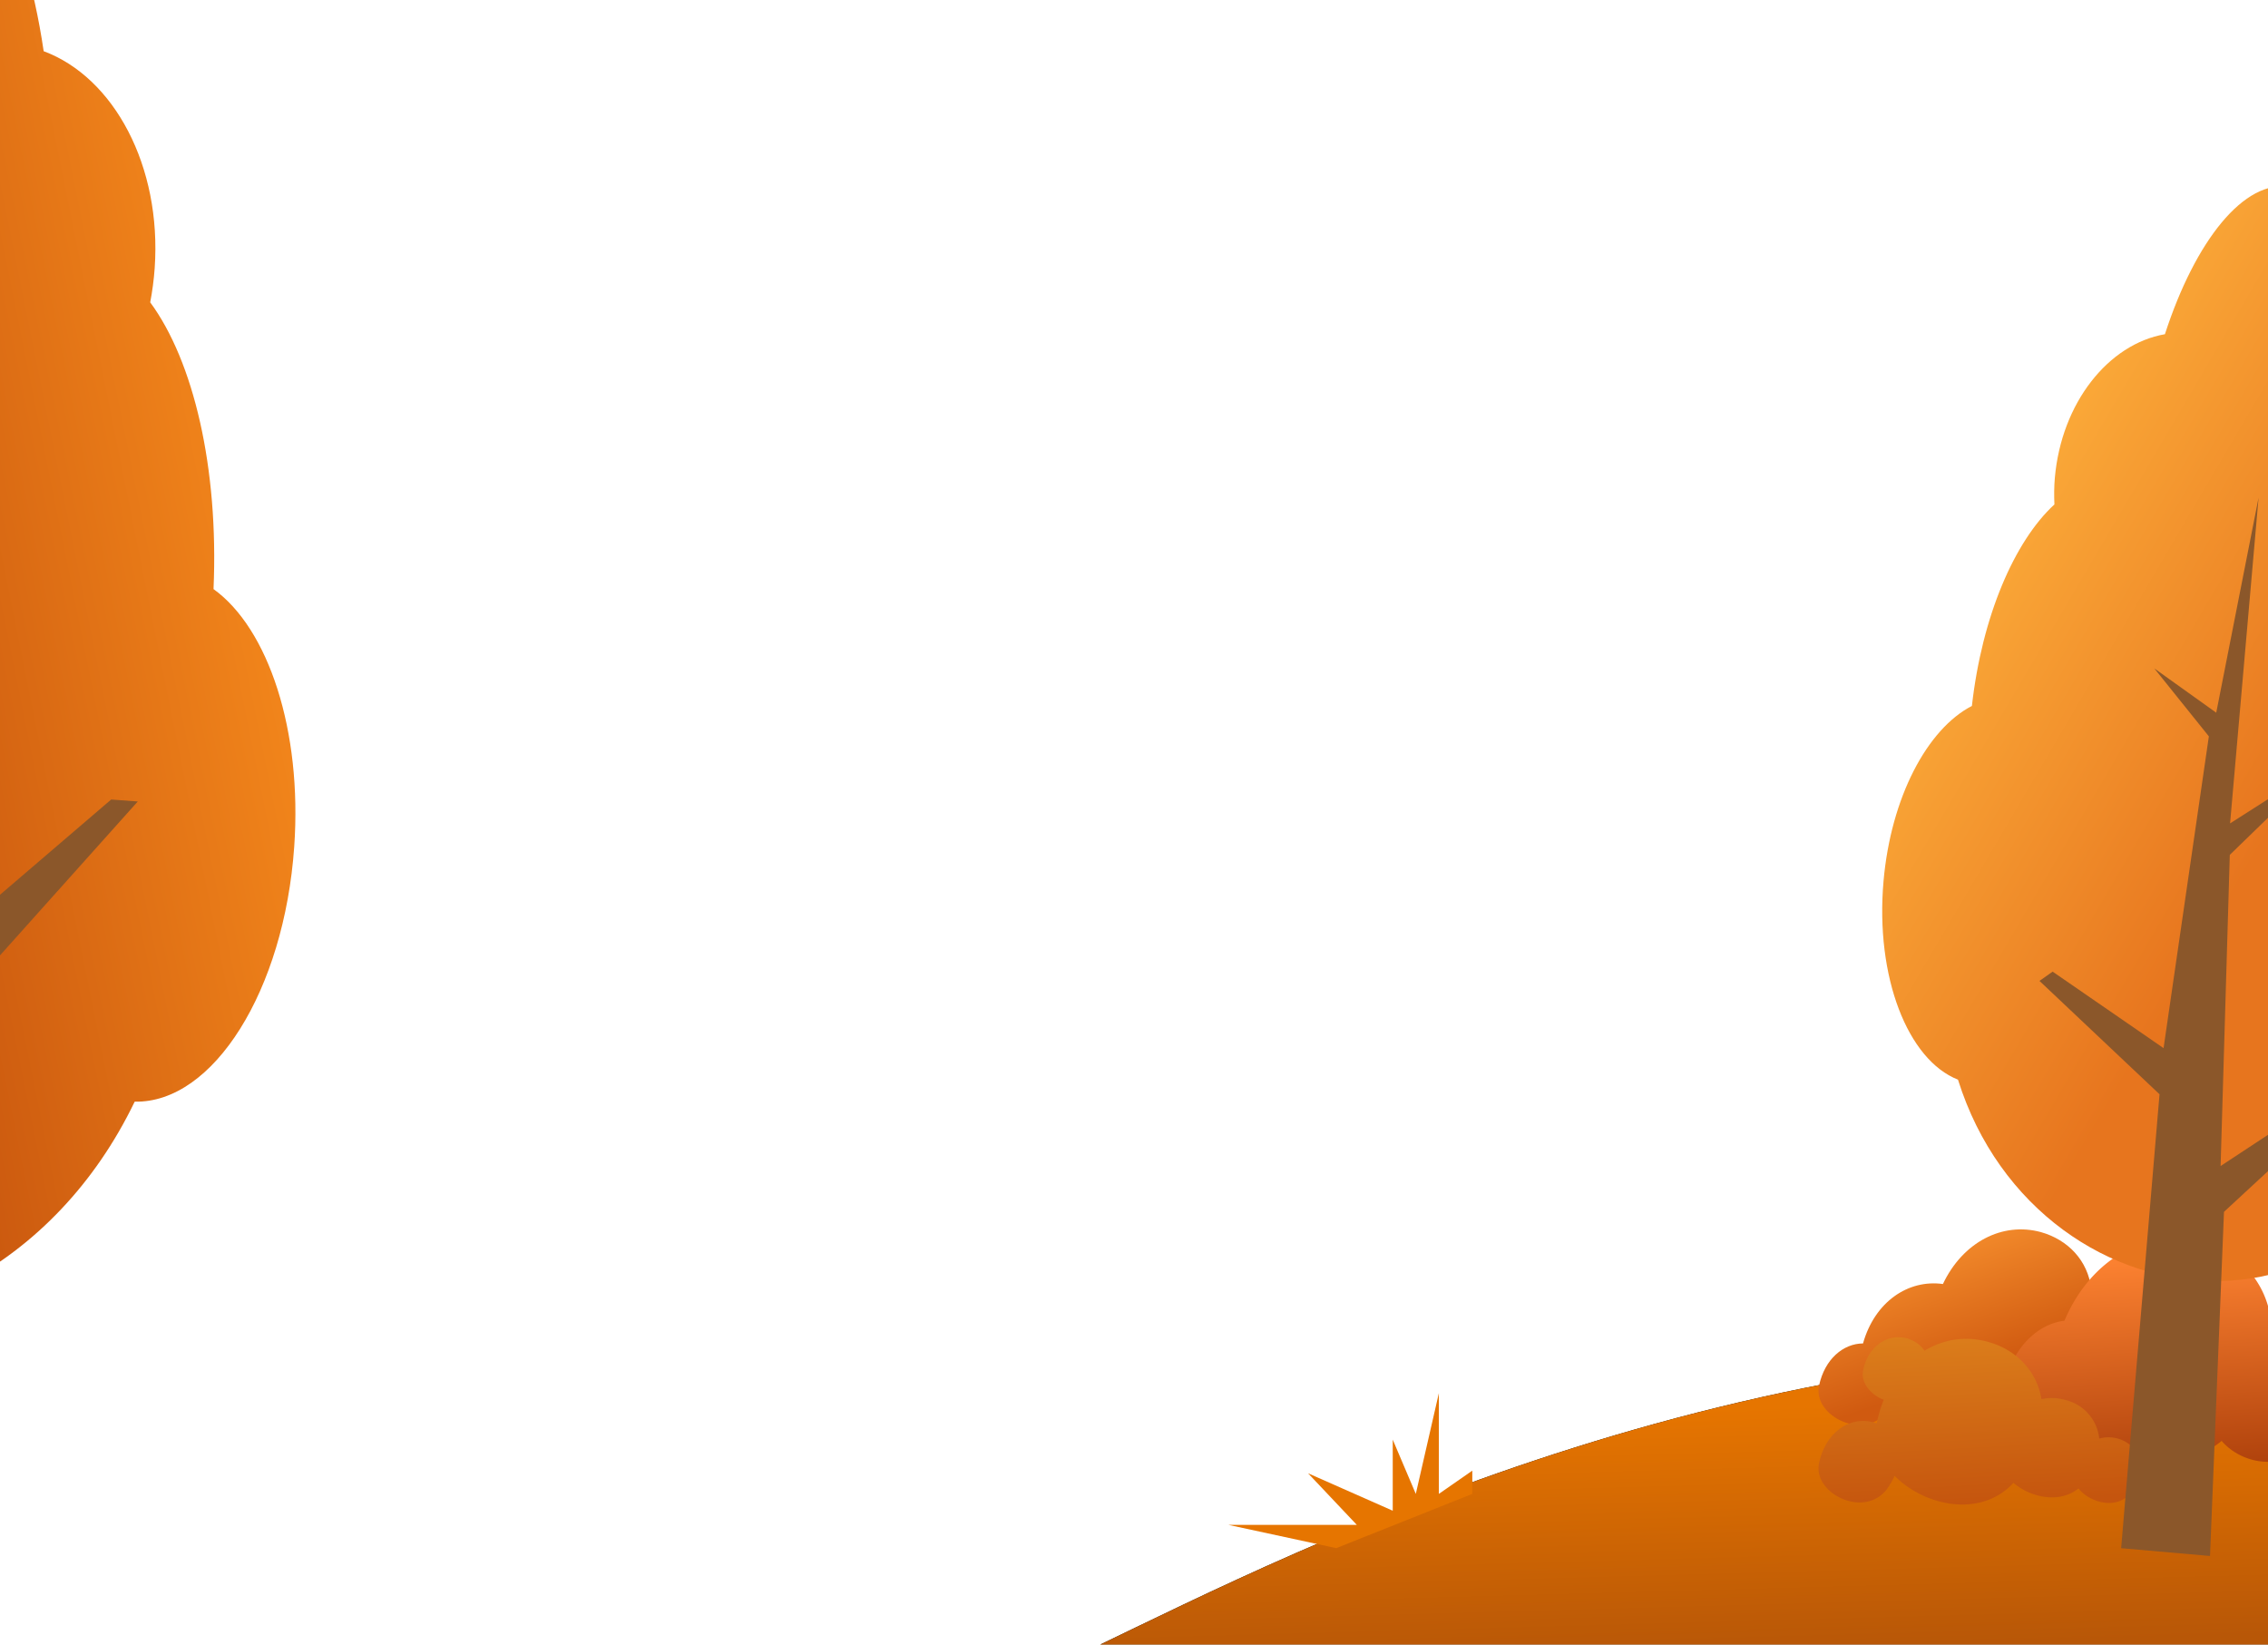 <svg xmlns="http://www.w3.org/2000/svg" xmlns:xlink="http://www.w3.org/1999/xlink" width="1200" height="870" viewBox="0 0 1200 870">
  <defs>
    <linearGradient id="linearGradient-1" x1="57.4%" x2="50%" y1="100%" y2="27.9%">
      <stop offset="0%" stop-color="#B85707"/>
      <stop offset="100%" stop-color="#E67500"/>
    </linearGradient>
    <path id="path-2" d="M947 984c114.3-54.9 350.2-176.2 649-157 1.3 47 1.3 99.2 0 157-313.9-2.6-530.2-2.6-649 0z"/>
    <filter id="filter-3" width="109.2%" height="137.7%" x="-4.6%" y="-18.9%" filterUnits="objectBoundingBox">
      <feOffset in="SourceAlpha" result="shadowOffsetOuter1"/>
      <feGaussianBlur in="shadowOffsetOuter1" result="shadowBlurOuter1" stdDeviation="10"/>
      <feColorMatrix in="shadowBlurOuter1" values="0 0 0 0 0 0 0 0 0 0 0 0 0 0 0 0 0 0 0.2 0"/>
    </filter>
    <linearGradient id="linearGradient-4" x1="6.6%" x2="42.2%" y1="32.2%" y2="63%">
      <stop offset="0%" stop-color="#F48C2C"/>
      <stop offset="100%" stop-color="#D05A10"/>
    </linearGradient>
    <linearGradient id="linearGradient-5" x1="16%" x2="67.9%" y1="18.4%" y2="92.3%">
      <stop offset="0%" stop-color="#FF8432"/>
      <stop offset="100%" stop-color="#A53907"/>
    </linearGradient>
    <linearGradient id="linearGradient-6" x1="-9.2%" x2="50%" y1="0%" y2="74.3%">
      <stop offset="0%" stop-color="#E48D20"/>
      <stop offset="100%" stop-color="#C5550E"/>
    </linearGradient>
    <filter id="filter-7" width="126.7%" height="111.8%" x="-13.4%" y="-5.9%" filterUnits="objectBoundingBox">
      <feOffset dy="2" in="SourceAlpha" result="shadowOffsetOuter1"/>
      <feGaussianBlur in="shadowOffsetOuter1" result="shadowBlurOuter1" stdDeviation="10"/>
      <feColorMatrix in="shadowBlurOuter1" result="shadowMatrixOuter1" values="0 0 0 0 0 0 0 0 0 0 0 0 0 0 0 0 0 0 0.2 0"/>
      <feMerge>
        <feMergeNode in="shadowMatrixOuter1"/>
        <feMergeNode in="SourceGraphic"/>
      </feMerge>
    </filter>
    <linearGradient id="linearGradient-8" x1="5.1%" x2="50%" y1="26.2%" y2="66.2%">
      <stop offset="0%" stop-color="#FEB23D"/>
      <stop offset="100%" stop-color="#E7751E"/>
    </linearGradient>
    <filter id="filter-9" width="117.4%" height="108%" x="-8.7%" y="-4%" filterUnits="objectBoundingBox">
      <feOffset dy="2" in="SourceAlpha" result="shadowOffsetOuter1"/>
      <feGaussianBlur in="shadowOffsetOuter1" result="shadowBlurOuter1" stdDeviation="10"/>
      <feColorMatrix in="shadowBlurOuter1" result="shadowMatrixOuter1" values="0 0 0 0 0 0 0 0 0 0 0 0 0 0 0 0 0 0 0.2 0"/>
      <feMerge>
        <feMergeNode in="shadowMatrixOuter1"/>
        <feMergeNode in="SourceGraphic"/>
      </feMerge>
    </filter>
    <linearGradient id="linearGradient-10" x1="2.9%" x2="44.4%" y1="43%" y2="64.6%">
      <stop offset="0%" stop-color="#F5891C"/>
      <stop offset="100%" stop-color="#CB590F"/>
    </linearGradient>
  </defs>
  <g id="layer-01" fill="none" fill-rule="nonzero" transform="translate(-369 -112)">
    <g id="Path-2-Copy">
      <use fill="#000" filter="url(#filter-3)" xlink:href="#path-2"/>
      <use fill="url(#linearGradient-1)" xlink:href="#path-2"/>
    </g>
    <path id="Grass-tuft" fill="#E67500" d="M1076 931l-57-12.3h67.9l-25.8-27.3 44.8 19.8v-37.6l12.2 28.7 12.2-53.3v53.3L1148 890v12.3l-72 28.7z"/>
    <g id="Bushes-Copy-2" transform="rotate(27 -756.5 3273)">
      <path id="Combined-Shape" fill="url(#linearGradient-4)" d="M106.8 50.9c11.1.1 21.5 5.6 27.1 16.4l1.3-.3c12-2.3 24 6.1 21.4 24.8-1.5 11-12.5 15.7-22.2 14.7-8.7 15.7-31 19.8-46.6 13.6-2.8 1-5.8 1.5-8.7 1.9l-.6 5.5c-2.6 19.3-21.3 27.8-38.2 26.6l-.3 2.6c-2.7 20.6-34.2 21.1-38.4 5-3.7-13.8 1.3-25.6 10.6-30.4-4.5-22.6 6-41.2 23.4-47.2-.7-24.6 13.1-43.7 33.7-48 14.5-2.9 29 2 37.5 14.8z"/>
      <path id="Combined-Shape" fill="url(#linearGradient-5)" d="M204.7 91c-10.8 25.3-40.4 34.7-64.9 29.6-11.6 20-46 17.7-51.1-3.6-4.9-19.7 1.1-36.8 13-44.8-2.5-36 16.8-64 46-70a48.4 48.4 0 0 1 56 29.3 28 28 0 0 1 10.2-4.5c17.9-4 36 10.2 32.1 41.5-2.7 22.1-25.8 29-41.3 22.6z"/>
      <path id="Combined-Shape" fill="url(#linearGradient-6)" d="M42.9 120c6.2-10.1 16-17.1 28-19.5 14.8-3 29.7 1.8 38.8 14.2 3.3-2.7 7.3-4.6 11.7-5.4a23.4 23.4 0 0 1 25 10.1c2.4-2.2 5.4-3.8 8.9-4.5 10.7-2 21.4 5.4 19.1 21.7-1.6 12-16.6 15.5-25.8 11.3-5.2 11.7-20.2 15.8-32 13-6.9 24.6-36.5 32.3-57.7 25.2.1 2.2 0 4.6-.3 7.2-2.7 20.5-34.2 21-38.4 4.9C15.9 182 23.5 168.6 36 166l1.8-.3v-.2a71.1 71.1 0 0 1-2.3-12.6c-7.3.7-15-2.4-16.8-9-3.5-12.8 2.8-23.5 13.2-25.6 3.8-.7 7.7-.2 10.9 1.6z"/>
    </g>
    <g id="Tree-Copy-6" filter="url(#filter-7)" transform="rotate(5 -1510.6 16120.8)">
      <path id="Combined-Shape" fill="url(#linearGradient-8)" d="M228.3 75c51 66.7 107.4 209.5 90.5 357C297 622 103 618.3 48.4 485.8 21 477.7 0 435.5 0 384.7c0-44.5 16-82.3 38.5-96.5 1.2-47.7 14.8-88.7 34.2-110-.6-4.5-1-9.3-1-14 0-39.8 22-73 51.4-80.8C134.8 32.6 157.8-2 182.1 0c21.5 1.8 38.6 31.7 46.2 74.8z"/>
      <path id="Path-5" fill="#8B572A" d="M156 725.2l-.7-241L86.8 430l6.5-5.5 62 35.2 9.5-166.4-31.9-33.3 34.7 20.5L180 165.2v173l46.7-35.9-45.4 52.5 9.5 164.4 91.1-72.1-87.2 96.1 8.5 182z"/>
    </g>
    <g id="Tree-Copy-8" filter="url(#filter-9)" transform="scale(-1 1) rotate(-4 209.2 8127.5)">
      <path id="Combined-Shape" fill="url(#linearGradient-10)" d="M301 83.6c70.6 80.6 158.6 290.6 134.6 508-28.7 260-283.7 255-355.8 74C38.3 663.6 5 601.5 5 525.2c0-61.8 21.8-114.3 52.1-133 1.7-64.3 19-119.6 44-149-.7-5.9-1.1-12-1.1-18.2 0-54 28.5-99.2 66.6-110.4C181.9 44.9 212.2-2.6 244.2 0c25.1 2.2 45.7 34.9 56.9 83.5z"/>
      <path id="Path-5" fill="#8B572A" d="M208.8 1047.6l-1.3-394.1L77.3 535.6l13.9-2.5 116.3 80.2 15.6-272.1-52.3-54.5 57 33.5 20.3-188.6v283.1l76.5-58.8-74.4 85.9 15.7 268.8 149.3-117.9-143 157.2 14 297.7z" transform="rotate(10 246.3 589.6)"/>
    </g>
  </g>
</svg>
